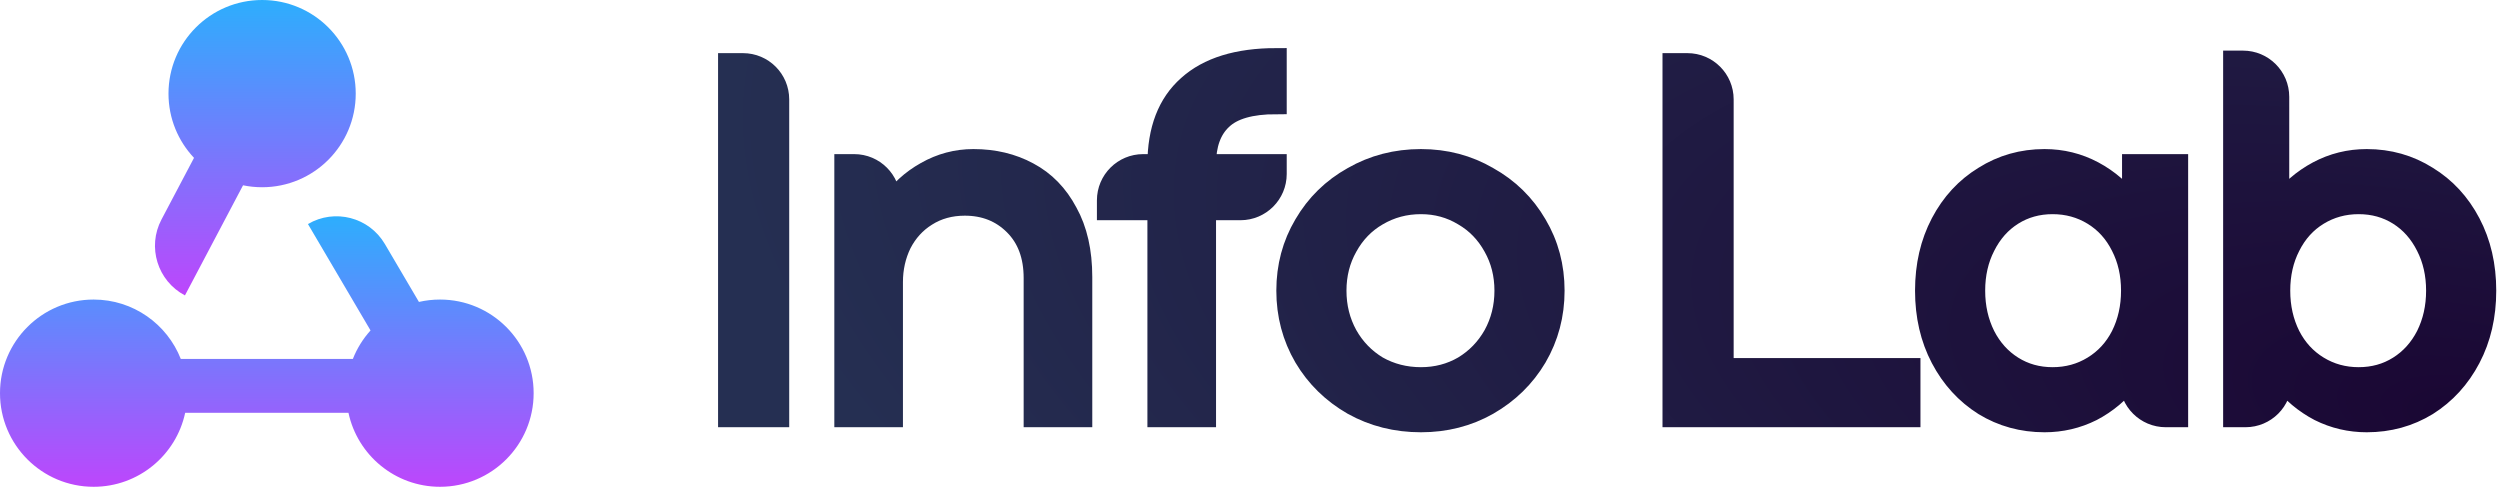 <svg width="355" height="70" viewBox="0 0 355 70" fill="none" xmlns="http://www.w3.org/2000/svg">
<mask id="path-1-outside-1_251_115" maskUnits="userSpaceOnUse" x="101.432" y="6.296" width="254" height="56" fill="black">
<rect fill="white" x="101.432" y="6.296" width="254" height="56"/>
<path d="M105.503 9.013C108.319 9.013 110.601 11.296 110.601 14.111V59.198H103.432V9.013H105.503Z"/>
<path d="M138.222 22.635C141.138 22.635 143.743 23.256 146.037 24.499C148.379 25.742 150.219 27.63 151.557 30.163C152.943 32.648 153.636 35.707 153.636 39.34V59.198H146.826V39.483C146.826 36.328 145.894 33.819 144.029 31.955C142.165 30.091 139.824 29.159 137.004 29.159C134.948 29.159 133.132 29.661 131.555 30.665C130.025 31.62 128.831 32.935 127.97 34.608C127.158 36.281 126.751 38.097 126.751 40.056V59.198H119.941V23.352H121.296C124.111 23.352 126.393 25.634 126.393 28.449V29.087C127.731 27.128 129.428 25.574 131.483 24.427C133.586 23.232 135.833 22.635 138.222 22.635Z"/>
<path d="M181.247 14.749C177.614 14.749 175.033 15.49 173.504 16.971C171.974 18.405 171.21 20.532 171.21 23.352H181.247V24.707C181.247 27.522 178.964 29.804 176.149 29.804H171.21V59.198H164.399V29.804H157.229V28.449C157.229 25.634 159.512 23.352 162.327 23.352H164.399C164.399 18.429 165.833 14.701 168.7 12.168C171.568 9.587 175.75 8.296 181.247 8.296V14.749Z"/>
<path d="M201.776 59.915C198.239 59.915 195.013 59.103 192.097 57.478C189.182 55.805 186.888 53.559 185.215 50.739C183.542 47.871 182.706 44.716 182.706 41.275C182.706 37.834 183.542 34.703 185.215 31.883C186.888 29.016 189.182 26.769 192.097 25.144C195.013 23.471 198.239 22.635 201.776 22.635C205.265 22.635 208.443 23.471 211.311 25.144C214.227 26.769 216.521 29.016 218.194 31.883C219.867 34.703 220.703 37.834 220.703 41.275C220.703 44.716 219.867 47.871 218.194 50.739C216.521 53.559 214.227 55.805 211.311 57.478C208.443 59.103 205.265 59.915 201.776 59.915ZM201.776 53.606C203.975 53.606 205.982 53.081 207.798 52.029C209.614 50.93 211.048 49.448 212.1 47.584C213.151 45.672 213.677 43.569 213.677 41.275C213.677 38.981 213.151 36.902 212.1 35.038C211.048 33.126 209.614 31.644 207.798 30.593C205.982 29.494 203.975 28.944 201.776 28.944C199.53 28.944 197.474 29.494 195.61 30.593C193.794 31.644 192.36 33.126 191.309 35.038C190.257 36.902 189.732 38.981 189.732 41.275C189.732 43.569 190.257 45.672 191.309 47.584C192.36 49.448 193.794 50.93 195.61 52.029C197.474 53.081 199.53 53.606 201.776 53.606Z"/>
<path d="M271.238 52.316V59.198H237.542V9.013H239.614C242.429 9.013 244.712 11.296 244.712 14.111V52.316H271.238Z"/>
<path d="M309.249 23.352V59.198H307.536C304.721 59.198 302.439 56.916 302.439 54.101V53.822C300.957 55.733 299.165 57.239 297.062 58.338C294.959 59.39 292.712 59.915 290.322 59.915C287.168 59.915 284.3 59.127 281.719 57.55C279.138 55.925 277.107 53.702 275.625 50.882C274.144 48.062 273.403 44.86 273.403 41.275C273.403 37.691 274.144 34.488 275.625 31.668C277.107 28.848 279.138 26.65 281.719 25.073C284.3 23.448 287.168 22.635 290.322 22.635C292.808 22.635 295.126 23.209 297.277 24.356C299.427 25.503 301.268 27.104 302.797 29.159V23.352H309.249ZM291.47 53.606C293.573 53.606 295.484 53.081 297.205 52.029C298.926 50.978 300.264 49.52 301.22 47.656C302.176 45.744 302.654 43.617 302.654 41.275C302.654 38.933 302.176 36.83 301.22 34.966C300.264 33.054 298.926 31.573 297.205 30.521C295.484 29.47 293.573 28.944 291.47 28.944C289.367 28.944 287.479 29.47 285.806 30.521C284.133 31.573 282.819 33.054 281.863 34.966C280.907 36.83 280.429 38.933 280.429 41.275C280.429 43.617 280.907 45.744 281.863 47.656C282.819 49.52 284.133 50.978 285.806 52.029C287.479 53.081 289.367 53.606 291.47 53.606Z"/>
<path d="M336.079 22.635C339.234 22.635 342.102 23.448 344.683 25.073C347.264 26.65 349.295 28.848 350.776 31.668C352.258 34.488 352.999 37.691 352.999 41.275C352.999 44.86 352.258 48.062 350.776 50.882C349.295 53.702 347.264 55.925 344.683 57.55C342.102 59.127 339.234 59.915 336.079 59.915C333.69 59.915 331.443 59.39 329.34 58.338C327.237 57.239 325.445 55.733 323.963 53.822V54.101C323.963 56.916 321.681 59.198 318.866 59.198H317.152V8.655H318.507C321.323 8.655 323.605 10.937 323.605 13.752V29.159C325.134 27.104 326.974 25.503 329.125 24.356C331.276 23.209 333.594 22.635 336.079 22.635ZM334.932 53.606C337.035 53.606 338.923 53.081 340.596 52.029C342.269 50.978 343.583 49.52 344.539 47.656C345.495 45.744 345.973 43.617 345.973 41.275C345.973 38.933 345.495 36.83 344.539 34.966C343.583 33.054 342.269 31.573 340.596 30.521C338.923 29.47 337.035 28.944 334.932 28.944C332.829 28.944 330.918 29.47 329.197 30.521C327.476 31.573 326.138 33.054 325.182 34.966C324.226 36.83 323.748 38.933 323.748 41.275C323.748 43.617 324.226 45.744 325.182 47.656C326.138 49.52 327.476 50.978 329.197 52.029C330.918 53.081 332.829 53.606 334.932 53.606Z"/>
</mask>
<path d="M105.503 9.013C108.319 9.013 110.601 11.296 110.601 14.111V59.198H103.432V9.013H105.503Z" fill="url(#paint0_radial_251_115)"/>
<path d="M138.222 22.635C141.138 22.635 143.743 23.256 146.037 24.499C148.379 25.742 150.219 27.63 151.557 30.163C152.943 32.648 153.636 35.707 153.636 39.34V59.198H146.826V39.483C146.826 36.328 145.894 33.819 144.029 31.955C142.165 30.091 139.824 29.159 137.004 29.159C134.948 29.159 133.132 29.661 131.555 30.665C130.025 31.62 128.831 32.935 127.97 34.608C127.158 36.281 126.751 38.097 126.751 40.056V59.198H119.941V23.352H121.296C124.111 23.352 126.393 25.634 126.393 28.449V29.087C127.731 27.128 129.428 25.574 131.483 24.427C133.586 23.232 135.833 22.635 138.222 22.635Z" fill="url(#paint1_radial_251_115)"/>
<path d="M181.247 14.749C177.614 14.749 175.033 15.49 173.504 16.971C171.974 18.405 171.21 20.532 171.21 23.352H181.247V24.707C181.247 27.522 178.964 29.804 176.149 29.804H171.21V59.198H164.399V29.804H157.229V28.449C157.229 25.634 159.512 23.352 162.327 23.352H164.399C164.399 18.429 165.833 14.701 168.7 12.168C171.568 9.587 175.75 8.296 181.247 8.296V14.749Z" fill="url(#paint2_radial_251_115)"/>
<path d="M201.776 59.915C198.239 59.915 195.013 59.103 192.097 57.478C189.182 55.805 186.888 53.559 185.215 50.739C183.542 47.871 182.706 44.716 182.706 41.275C182.706 37.834 183.542 34.703 185.215 31.883C186.888 29.016 189.182 26.769 192.097 25.144C195.013 23.471 198.239 22.635 201.776 22.635C205.265 22.635 208.443 23.471 211.311 25.144C214.227 26.769 216.521 29.016 218.194 31.883C219.867 34.703 220.703 37.834 220.703 41.275C220.703 44.716 219.867 47.871 218.194 50.739C216.521 53.559 214.227 55.805 211.311 57.478C208.443 59.103 205.265 59.915 201.776 59.915ZM201.776 53.606C203.975 53.606 205.982 53.081 207.798 52.029C209.614 50.93 211.048 49.448 212.1 47.584C213.151 45.672 213.677 43.569 213.677 41.275C213.677 38.981 213.151 36.902 212.1 35.038C211.048 33.126 209.614 31.644 207.798 30.593C205.982 29.494 203.975 28.944 201.776 28.944C199.53 28.944 197.474 29.494 195.61 30.593C193.794 31.644 192.36 33.126 191.309 35.038C190.257 36.902 189.732 38.981 189.732 41.275C189.732 43.569 190.257 45.672 191.309 47.584C192.36 49.448 193.794 50.93 195.61 52.029C197.474 53.081 199.53 53.606 201.776 53.606Z" fill="url(#paint3_radial_251_115)"/>
<path d="M271.238 52.316V59.198H237.542V9.013H239.614C242.429 9.013 244.712 11.296 244.712 14.111V52.316H271.238Z" fill="url(#paint4_radial_251_115)"/>
<path d="M309.249 23.352V59.198H307.536C304.721 59.198 302.439 56.916 302.439 54.101V53.822C300.957 55.733 299.165 57.239 297.062 58.338C294.959 59.39 292.712 59.915 290.322 59.915C287.168 59.915 284.3 59.127 281.719 57.55C279.138 55.925 277.107 53.702 275.625 50.882C274.144 48.062 273.403 44.86 273.403 41.275C273.403 37.691 274.144 34.488 275.625 31.668C277.107 28.848 279.138 26.65 281.719 25.073C284.3 23.448 287.168 22.635 290.322 22.635C292.808 22.635 295.126 23.209 297.277 24.356C299.427 25.503 301.268 27.104 302.797 29.159V23.352H309.249ZM291.47 53.606C293.573 53.606 295.484 53.081 297.205 52.029C298.926 50.978 300.264 49.52 301.22 47.656C302.176 45.744 302.654 43.617 302.654 41.275C302.654 38.933 302.176 36.83 301.22 34.966C300.264 33.054 298.926 31.573 297.205 30.521C295.484 29.47 293.573 28.944 291.47 28.944C289.367 28.944 287.479 29.47 285.806 30.521C284.133 31.573 282.819 33.054 281.863 34.966C280.907 36.83 280.429 38.933 280.429 41.275C280.429 43.617 280.907 45.744 281.863 47.656C282.819 49.52 284.133 50.978 285.806 52.029C287.479 53.081 289.367 53.606 291.47 53.606Z" fill="url(#paint5_radial_251_115)"/>
<path d="M336.079 22.635C339.234 22.635 342.102 23.448 344.683 25.073C347.264 26.65 349.295 28.848 350.776 31.668C352.258 34.488 352.999 37.691 352.999 41.275C352.999 44.86 352.258 48.062 350.776 50.882C349.295 53.702 347.264 55.925 344.683 57.55C342.102 59.127 339.234 59.915 336.079 59.915C333.69 59.915 331.443 59.39 329.34 58.338C327.237 57.239 325.445 55.733 323.963 53.822V54.101C323.963 56.916 321.681 59.198 318.866 59.198H317.152V8.655H318.507C321.323 8.655 323.605 10.937 323.605 13.752V29.159C325.134 27.104 326.974 25.503 329.125 24.356C331.276 23.209 333.594 22.635 336.079 22.635ZM334.932 53.606C337.035 53.606 338.923 53.081 340.596 52.029C342.269 50.978 343.583 49.52 344.539 47.656C345.495 45.744 345.973 43.617 345.973 41.275C345.973 38.933 345.495 36.83 344.539 34.966C343.583 33.054 342.269 31.573 340.596 30.521C338.923 29.47 337.035 28.944 334.932 28.944C332.829 28.944 330.918 29.47 329.197 30.521C327.476 31.573 326.138 33.054 325.182 34.966C324.226 36.83 323.748 38.933 323.748 41.275C323.748 43.617 324.226 45.744 325.182 47.656C326.138 49.52 327.476 50.978 329.197 52.029C330.918 53.081 332.829 53.606 334.932 53.606Z" fill="url(#paint6_radial_251_115)"/>
<path d="M105.503 9.013C108.319 9.013 110.601 11.296 110.601 14.111V59.198H103.432V9.013H105.503Z" stroke="url(#paint7_radial_251_115)" stroke-width="2.934" mask="url(#path-1-outside-1_251_115)"/>
<path d="M138.222 22.635C141.138 22.635 143.743 23.256 146.037 24.499C148.379 25.742 150.219 27.63 151.557 30.163C152.943 32.648 153.636 35.707 153.636 39.34V59.198H146.826V39.483C146.826 36.328 145.894 33.819 144.029 31.955C142.165 30.091 139.824 29.159 137.004 29.159C134.948 29.159 133.132 29.661 131.555 30.665C130.025 31.62 128.831 32.935 127.97 34.608C127.158 36.281 126.751 38.097 126.751 40.056V59.198H119.941V23.352H121.296C124.111 23.352 126.393 25.634 126.393 28.449V29.087C127.731 27.128 129.428 25.574 131.483 24.427C133.586 23.232 135.833 22.635 138.222 22.635Z" stroke="url(#paint8_radial_251_115)" stroke-width="2.934" mask="url(#path-1-outside-1_251_115)"/>
<path d="M181.247 14.749C177.614 14.749 175.033 15.49 173.504 16.971C171.974 18.405 171.21 20.532 171.21 23.352H181.247V24.707C181.247 27.522 178.964 29.804 176.149 29.804H171.21V59.198H164.399V29.804H157.229V28.449C157.229 25.634 159.512 23.352 162.327 23.352H164.399C164.399 18.429 165.833 14.701 168.7 12.168C171.568 9.587 175.75 8.296 181.247 8.296V14.749Z" stroke="url(#paint9_radial_251_115)" stroke-width="2.934" mask="url(#path-1-outside-1_251_115)"/>
<path d="M201.776 59.915C198.239 59.915 195.013 59.103 192.097 57.478C189.182 55.805 186.888 53.559 185.215 50.739C183.542 47.871 182.706 44.716 182.706 41.275C182.706 37.834 183.542 34.703 185.215 31.883C186.888 29.016 189.182 26.769 192.097 25.144C195.013 23.471 198.239 22.635 201.776 22.635C205.265 22.635 208.443 23.471 211.311 25.144C214.227 26.769 216.521 29.016 218.194 31.883C219.867 34.703 220.703 37.834 220.703 41.275C220.703 44.716 219.867 47.871 218.194 50.739C216.521 53.559 214.227 55.805 211.311 57.478C208.443 59.103 205.265 59.915 201.776 59.915ZM201.776 53.606C203.975 53.606 205.982 53.081 207.798 52.029C209.614 50.93 211.048 49.448 212.1 47.584C213.151 45.672 213.677 43.569 213.677 41.275C213.677 38.981 213.151 36.902 212.1 35.038C211.048 33.126 209.614 31.644 207.798 30.593C205.982 29.494 203.975 28.944 201.776 28.944C199.53 28.944 197.474 29.494 195.61 30.593C193.794 31.644 192.36 33.126 191.309 35.038C190.257 36.902 189.732 38.981 189.732 41.275C189.732 43.569 190.257 45.672 191.309 47.584C192.36 49.448 193.794 50.93 195.61 52.029C197.474 53.081 199.53 53.606 201.776 53.606Z" stroke="url(#paint10_radial_251_115)" stroke-width="2.934" mask="url(#path-1-outside-1_251_115)"/>
<path d="M271.238 52.316V59.198H237.542V9.013H239.614C242.429 9.013 244.712 11.296 244.712 14.111V52.316H271.238Z" stroke="url(#paint11_radial_251_115)" stroke-width="2.934" mask="url(#path-1-outside-1_251_115)"/>
<path d="M309.249 23.352V59.198H307.536C304.721 59.198 302.439 56.916 302.439 54.101V53.822C300.957 55.733 299.165 57.239 297.062 58.338C294.959 59.39 292.712 59.915 290.322 59.915C287.168 59.915 284.3 59.127 281.719 57.55C279.138 55.925 277.107 53.702 275.625 50.882C274.144 48.062 273.403 44.86 273.403 41.275C273.403 37.691 274.144 34.488 275.625 31.668C277.107 28.848 279.138 26.65 281.719 25.073C284.3 23.448 287.168 22.635 290.322 22.635C292.808 22.635 295.126 23.209 297.277 24.356C299.427 25.503 301.268 27.104 302.797 29.159V23.352H309.249ZM291.47 53.606C293.573 53.606 295.484 53.081 297.205 52.029C298.926 50.978 300.264 49.52 301.22 47.656C302.176 45.744 302.654 43.617 302.654 41.275C302.654 38.933 302.176 36.83 301.22 34.966C300.264 33.054 298.926 31.573 297.205 30.521C295.484 29.47 293.573 28.944 291.47 28.944C289.367 28.944 287.479 29.47 285.806 30.521C284.133 31.573 282.819 33.054 281.863 34.966C280.907 36.83 280.429 38.933 280.429 41.275C280.429 43.617 280.907 45.744 281.863 47.656C282.819 49.52 284.133 50.978 285.806 52.029C287.479 53.081 289.367 53.606 291.47 53.606Z" stroke="url(#paint12_radial_251_115)" stroke-width="2.934" mask="url(#path-1-outside-1_251_115)"/>
<path d="M336.079 22.635C339.234 22.635 342.102 23.448 344.683 25.073C347.264 26.65 349.295 28.848 350.776 31.668C352.258 34.488 352.999 37.691 352.999 41.275C352.999 44.86 352.258 48.062 350.776 50.882C349.295 53.702 347.264 55.925 344.683 57.55C342.102 59.127 339.234 59.915 336.079 59.915C333.69 59.915 331.443 59.39 329.34 58.338C327.237 57.239 325.445 55.733 323.963 53.822V54.101C323.963 56.916 321.681 59.198 318.866 59.198H317.152V8.655H318.507C321.323 8.655 323.605 10.937 323.605 13.752V29.159C325.134 27.104 326.974 25.503 329.125 24.356C331.276 23.209 333.594 22.635 336.079 22.635ZM334.932 53.606C337.035 53.606 338.923 53.081 340.596 52.029C342.269 50.978 343.583 49.52 344.539 47.656C345.495 45.744 345.973 43.617 345.973 41.275C345.973 38.933 345.495 36.83 344.539 34.966C343.583 33.054 342.269 31.573 340.596 30.521C338.923 29.47 337.035 28.944 334.932 28.944C332.829 28.944 330.918 29.47 329.197 30.521C327.476 31.573 326.138 33.054 325.182 34.966C324.226 36.83 323.748 38.933 323.748 41.275C323.748 43.617 324.226 45.744 325.182 47.656C326.138 49.52 327.476 50.978 329.197 52.029C330.918 53.081 332.829 53.606 334.932 53.606Z" stroke="url(#paint13_radial_251_115)" stroke-width="2.934" mask="url(#path-1-outside-1_251_115)"/>
<path fill-rule="evenodd" clip-rule="evenodd" d="M37.22 26.588C44.562 26.588 50.514 20.636 50.514 13.294C50.514 5.952 44.562 0 37.22 0C29.878 0 23.926 5.952 23.926 13.294C23.926 16.826 25.304 20.036 27.55 22.416L22.93 31.171C20.873 35.067 22.365 39.892 26.261 41.949L34.513 26.312C35.387 26.493 36.293 26.588 37.22 26.588Z" fill="url(#paint14_linear_251_115)"/>
<path fill-rule="evenodd" clip-rule="evenodd" d="M43.729 31.814L52.616 46.922C51.552 48.099 50.696 49.468 50.106 50.97H25.672C23.731 46.032 18.921 42.536 13.294 42.536C5.952 42.536 0 48.488 0 55.83C0 63.172 5.952 69.124 13.294 69.124C19.68 69.124 25.015 64.621 26.295 58.617H49.482C50.763 64.621 56.097 69.124 62.483 69.124C69.825 69.124 75.777 63.172 75.777 55.83C75.777 48.488 69.825 42.536 62.483 42.536C61.454 42.536 60.452 42.653 59.489 42.874L54.648 34.645C52.415 30.848 47.526 29.581 43.729 31.814Z" fill="url(#paint15_linear_251_115)"/>
<defs>
<radialGradient id="paint0_radial_251_115" cx="0" cy="0" r="1" gradientUnits="userSpaceOnUse" gradientTransform="translate(352.999 59.915) rotate(-168.314) scale(254.85 101.098)">
<stop stop-color="#1A0633"/>
<stop offset="1" stop-color="#252F52"/>
</radialGradient>
<radialGradient id="paint1_radial_251_115" cx="0" cy="0" r="1" gradientUnits="userSpaceOnUse" gradientTransform="translate(352.999 59.915) rotate(-168.314) scale(254.85 101.098)">
<stop stop-color="#1A0633"/>
<stop offset="1" stop-color="#252F52"/>
</radialGradient>
<radialGradient id="paint2_radial_251_115" cx="0" cy="0" r="1" gradientUnits="userSpaceOnUse" gradientTransform="translate(352.999 59.915) rotate(-168.314) scale(254.85 101.098)">
<stop stop-color="#1A0633"/>
<stop offset="1" stop-color="#252F52"/>
</radialGradient>
<radialGradient id="paint3_radial_251_115" cx="0" cy="0" r="1" gradientUnits="userSpaceOnUse" gradientTransform="translate(352.999 59.915) rotate(-168.314) scale(254.85 101.098)">
<stop stop-color="#1A0633"/>
<stop offset="1" stop-color="#252F52"/>
</radialGradient>
<radialGradient id="paint4_radial_251_115" cx="0" cy="0" r="1" gradientUnits="userSpaceOnUse" gradientTransform="translate(352.999 59.915) rotate(-168.314) scale(254.85 101.098)">
<stop stop-color="#1A0633"/>
<stop offset="1" stop-color="#252F52"/>
</radialGradient>
<radialGradient id="paint5_radial_251_115" cx="0" cy="0" r="1" gradientUnits="userSpaceOnUse" gradientTransform="translate(352.999 59.915) rotate(-168.314) scale(254.85 101.098)">
<stop stop-color="#1A0633"/>
<stop offset="1" stop-color="#252F52"/>
</radialGradient>
<radialGradient id="paint6_radial_251_115" cx="0" cy="0" r="1" gradientUnits="userSpaceOnUse" gradientTransform="translate(352.999 59.915) rotate(-168.314) scale(254.85 101.098)">
<stop stop-color="#1A0633"/>
<stop offset="1" stop-color="#252F52"/>
</radialGradient>
<radialGradient id="paint7_radial_251_115" cx="0" cy="0" r="1" gradientUnits="userSpaceOnUse" gradientTransform="translate(352.999 59.915) rotate(-168.314) scale(254.85 101.098)">
<stop stop-color="#1A0633"/>
<stop offset="1" stop-color="#252F52"/>
</radialGradient>
<radialGradient id="paint8_radial_251_115" cx="0" cy="0" r="1" gradientUnits="userSpaceOnUse" gradientTransform="translate(352.999 59.915) rotate(-168.314) scale(254.85 101.098)">
<stop stop-color="#1A0633"/>
<stop offset="1" stop-color="#252F52"/>
</radialGradient>
<radialGradient id="paint9_radial_251_115" cx="0" cy="0" r="1" gradientUnits="userSpaceOnUse" gradientTransform="translate(352.999 59.915) rotate(-168.314) scale(254.85 101.098)">
<stop stop-color="#1A0633"/>
<stop offset="1" stop-color="#252F52"/>
</radialGradient>
<radialGradient id="paint10_radial_251_115" cx="0" cy="0" r="1" gradientUnits="userSpaceOnUse" gradientTransform="translate(352.999 59.915) rotate(-168.314) scale(254.85 101.098)">
<stop stop-color="#1A0633"/>
<stop offset="1" stop-color="#252F52"/>
</radialGradient>
<radialGradient id="paint11_radial_251_115" cx="0" cy="0" r="1" gradientUnits="userSpaceOnUse" gradientTransform="translate(352.999 59.915) rotate(-168.314) scale(254.85 101.098)">
<stop stop-color="#1A0633"/>
<stop offset="1" stop-color="#252F52"/>
</radialGradient>
<radialGradient id="paint12_radial_251_115" cx="0" cy="0" r="1" gradientUnits="userSpaceOnUse" gradientTransform="translate(352.999 59.915) rotate(-168.314) scale(254.85 101.098)">
<stop stop-color="#1A0633"/>
<stop offset="1" stop-color="#252F52"/>
</radialGradient>
<radialGradient id="paint13_radial_251_115" cx="0" cy="0" r="1" gradientUnits="userSpaceOnUse" gradientTransform="translate(352.999 59.915) rotate(-168.314) scale(254.85 101.098)">
<stop stop-color="#1A0633"/>
<stop offset="1" stop-color="#252F52"/>
</radialGradient>
<linearGradient id="paint14_linear_251_115" x1="36.26" y1="0" x2="36.26" y2="41.948" gradientUnits="userSpaceOnUse">
<stop stop-color="#2DAEFD"/>
<stop offset="1" stop-color="#BD46FC"/>
</linearGradient>
<linearGradient id="paint15_linear_251_115" x1="37.889" y1="30.712" x2="37.889" y2="69.124" gradientUnits="userSpaceOnUse">
<stop stop-color="#2DAEFD"/>
<stop offset="1" stop-color="#BD46FC"/>
</linearGradient>
</defs>
</svg>
